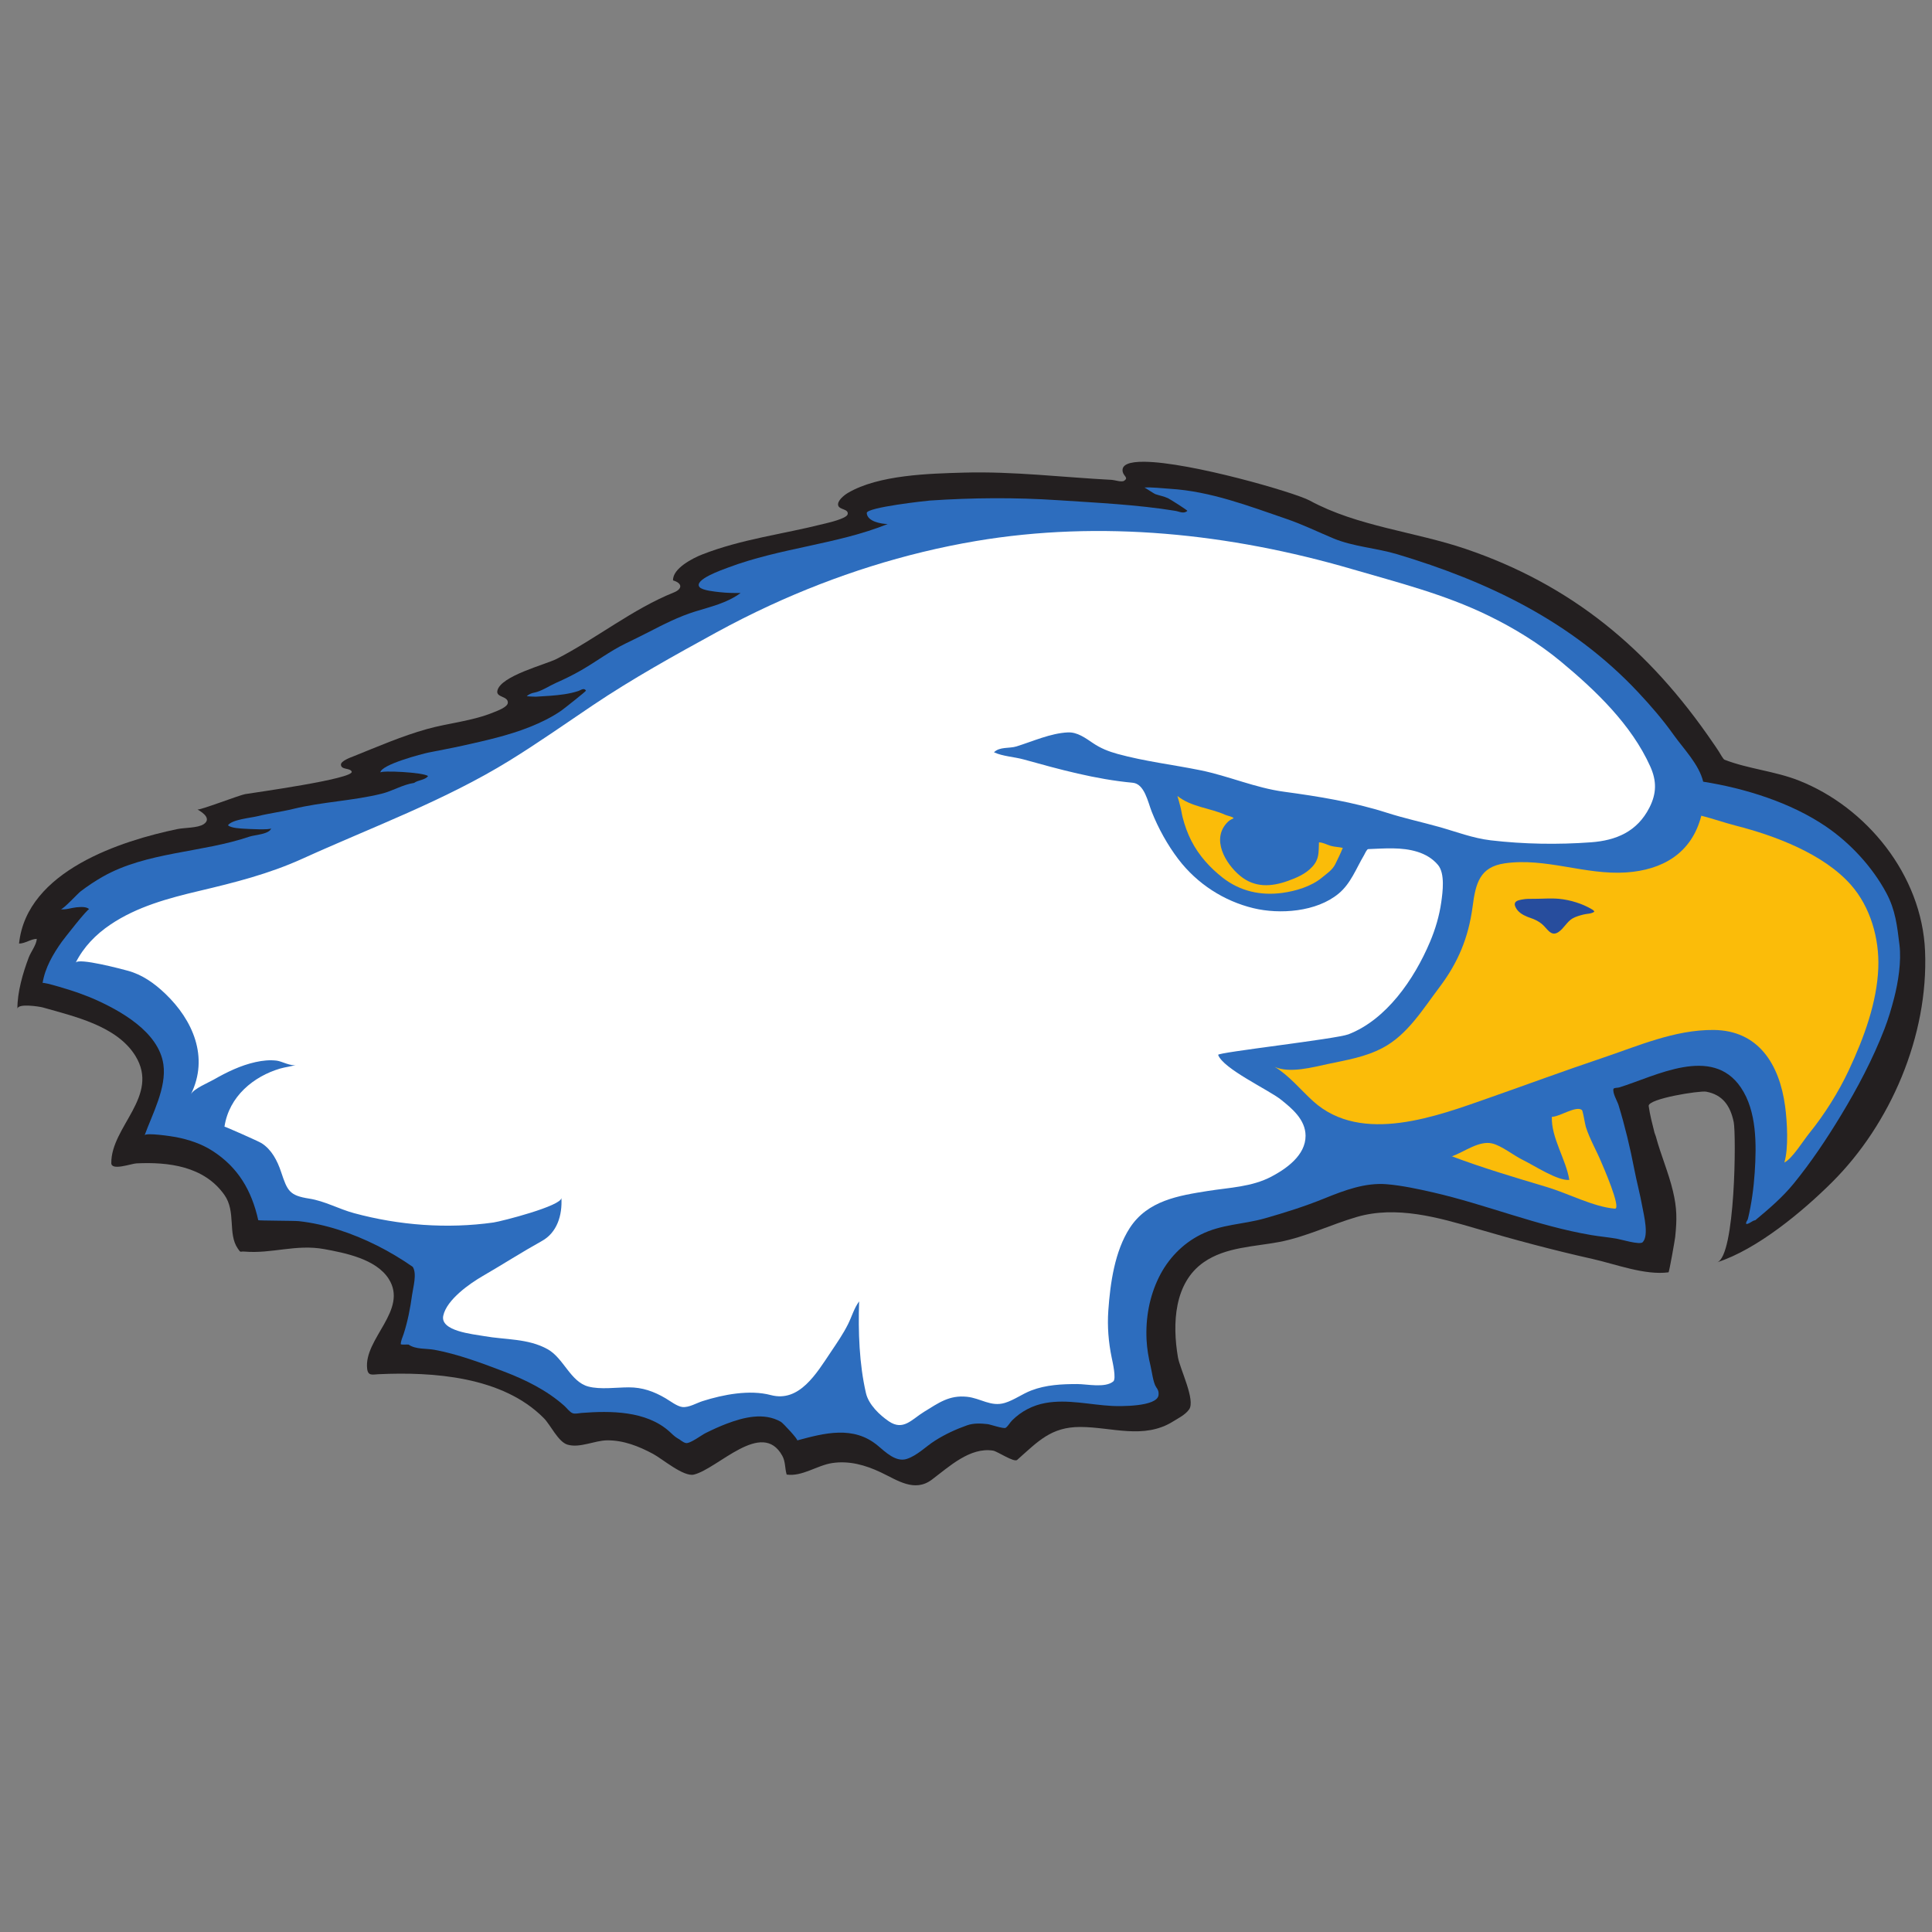<?xml version="1.0" encoding="UTF-8"?>
<svg width="200px" height="200px" viewBox="0 0 200 200" version="1.1" xmlns="http://www.w3.org/2000/svg" xmlns:xlink="http://www.w3.org/1999/xlink">
    <rect x="0" y="0" width="200" height="200" fill="#808080" stroke="none"/>
    <!-- Generator: Sketch 51.3 (57544) - http://www.bohemiancoding.com/sketch -->
    <title>hilbert</title>
    <desc>Created with Sketch.</desc>
    <defs></defs>
    <g id="hilbert" stroke="none" stroke-width="1" fill="none" fill-rule="evenodd">
        <g id="hilbert_BGL">
            <g id="hilbert" transform="translate(0, 46)">
                <g id="g10" transform="translate(100.3, 54.306) scale(-1, 1) rotate(-180) translate(-100.3, -54.306) translate(0.601, 0.853)">
                    <g id="g12" transform="translate(1.081, 0)">
                        <path d="M116.762,105.958 C121.532,105.918 132.378,102.768 133.894,101.944 C138.82,99.262 144.79,98.722 150.044,96.935 C160.975,93.217 169.003,86.608 175.665,76.833 C175.821,76.603 176.042,76.299 176.235,75.991 C176.393,75.738 176.704,75.166 176.837,75.114 C179.306,74.155 182.04,73.941 184.533,72.958 C191.521,70.206 197.276,63.187 197.6,55.295 C197.96,46.503 193.999,37.382 187.99,31.394 C184.903,28.317 180.196,24.411 176.071,23.086 C177.971,23.697 178.053,36.326 177.792,37.597 C177.443,39.303 176.634,40.436 174.942,40.749 C174.27,40.873 168.883,40.023 168.99,39.261 C169.117,38.346 169.363,37.412 169.593,36.497 C169.624,36.37 169.691,36.26 169.727,36.126 C170.239,34.213 171.038,32.396 171.498,30.466 C171.924,28.682 171.923,27.532 171.731,25.687 C171.701,25.415 171.118,22.059 171.04,22.048 C168.581,21.724 165.572,22.895 163.19,23.43 C159.141,24.337 155.146,25.402 151.159,26.574 C147.195,27.736 142.85,28.976 138.758,27.776 C136.06,26.986 133.523,25.721 130.75,25.191 C128.141,24.694 125.212,24.678 122.931,23.094 C119.863,20.963 119.661,16.751 120.259,13.248 C120.466,12.051 122.096,8.807 121.414,7.856 C121.014,7.297 120.317,6.961 119.757,6.612 C116.725,4.714 113.396,6.037 110.142,6.04 C107.126,6.042 105.791,4.56 103.613,2.63 C103.29,2.342 101.564,3.52 101.125,3.59 C98.738,3.971 96.578,1.936 94.786,0.588 C92.984,-0.765 91.215,0.531 89.491,1.345 C87.892,2.101 86.213,2.571 84.456,2.302 C82.889,2.063 81.362,0.882 79.754,1.112 C79.56,1.743 79.644,2.439 79.299,3.061 C77.195,6.863 72.66,1.737 70.159,1.112 C69.086,0.845 66.9,2.729 65.913,3.258 C64.43,4.051 62.862,4.668 61.178,4.656 C59.866,4.646 58.331,3.827 57.058,4.212 C56.101,4.502 55.311,6.247 54.623,6.944 C50.338,11.288 43.104,11.758 37.512,11.502 C36.894,11.476 36.417,11.29 36.326,12.061 C35.96,15.18 40.615,18.14 38.554,21.376 C37.238,23.439 34.014,24.06 31.881,24.452 C28.966,24.985 26.454,23.955 23.632,24.195 C23.129,24.237 23.271,24.021 22.935,24.508 C21.869,26.058 22.78,28.323 21.541,30.072 C19.428,33.055 15.716,33.483 12.449,33.327 C11.903,33.301 9.848,32.53 9.84,33.355 C9.808,37.141 14.895,40.298 12.334,44.456 C10.406,47.585 5.919,48.557 2.761,49.465 C2.416,49.563 0.113,49.928 0.121,49.31 C0.099,51.022 0.689,53.045 1.292,54.64 C1.521,55.242 2.094,55.952 2.127,56.569 C1.494,56.554 0.915,56.077 0.29,56.081 C1.081,63.643 10.946,66.737 16.676,67.933 C17.387,68.083 18.803,68.034 19.408,68.444 C20.183,68.97 19.426,69.591 18.756,69.963 C18.963,69.849 23.095,71.445 23.69,71.551 C24.379,71.673 35.047,73.139 34.724,73.887 C34.551,74.286 33.64,74.045 33.611,74.596 C33.59,74.993 34.665,75.367 34.907,75.465 C37.414,76.468 39.902,77.556 42.498,78.283 C44.794,78.927 47.224,79.108 49.444,80.03 C49.752,80.158 50.868,80.548 50.889,81.008 C50.922,81.728 49.652,81.53 49.806,82.256 C50.133,83.797 54.793,84.96 55.951,85.554 C60.038,87.65 63.825,90.724 68.08,92.431 C68.958,92.783 68.988,93.38 67.992,93.676 C67.936,94.924 70.072,95.994 71.001,96.357 C75.098,97.96 79.366,98.46 83.549,99.52 C83.922,99.615 85.984,100.058 86.071,100.537 C86.17,101.088 85.222,100.975 85.09,101.428 C84.947,101.918 85.744,102.528 86.087,102.729 C89.275,104.613 94.557,104.734 98.109,104.834 C103.224,104.977 108.32,104.347 113.422,104.083 C113.706,104.069 114.432,103.813 114.694,103.992 C115.166,104.315 114.65,104.449 114.544,104.907 C114.366,105.676 115.264,105.969 116.762,105.958" id="path14" fill="#231F20"></path>
                        <path d="M174.632,72.838 C178.925,72.162 183.686,70.691 187.347,68.196 C189.834,66.501 192.126,64.049 193.587,61.326 C194.539,59.551 194.709,57.913 194.951,55.945 C195.16,54.229 194.823,52.089 194.394,50.43 C194.115,49.351 193.796,48.271 193.393,47.233 C192.172,44.082 190.613,41.141 188.878,38.275 C187.408,35.846 185.791,33.431 184.007,31.243 C182.832,29.801 181.441,28.622 180.032,27.446 C179.652,27.381 179.493,27.09 179.093,27.044 C179.019,27.261 179.216,27.395 179.261,27.579 C179.636,29.107 179.863,30.822 179.965,32.375 C180.154,35.247 180.198,38.737 178.524,41.192 C175.536,45.578 169.731,42.364 165.953,41.192 C165.75,41.129 165.548,41.189 165.35,41.059 C165.21,40.642 165.743,39.767 165.869,39.358 C166.526,37.208 167.071,34.949 167.495,32.738 C167.747,31.425 168.1,30.137 168.335,28.82 C168.482,28.002 169.035,25.851 168.366,25.165 C168.073,24.863 166.111,25.457 165.697,25.527 C164.82,25.679 163.935,25.755 163.059,25.903 C157.467,26.847 152.163,29.065 146.643,30.328 C145.101,30.679 143.452,31.035 141.883,31.167 C139.648,31.357 137.47,30.529 135.419,29.698 C133.389,28.874 131.367,28.239 129.268,27.64 C126.987,26.99 124.774,27.042 122.595,25.944 C120.73,25.004 119.228,23.453 118.28,21.52 C117.297,19.516 116.896,17.285 117.011,15.038 C117.058,14.127 117.212,13.224 117.426,12.34 C117.554,11.814 117.7,10.575 118.015,10.145 C118.161,9.945 118.291,9.729 118.249,9.341 C118.113,8.105 114.169,8.179 113.446,8.216 C111.15,8.333 108.841,8.935 106.542,8.521 C105.242,8.285 104.06,7.683 103.096,6.725 C102.854,6.483 102.702,6.155 102.426,5.954 C102.238,5.817 100.83,6.305 100.552,6.335 C99.858,6.413 99.108,6.449 98.436,6.213 C97.278,5.806 96.142,5.28 95.096,4.614 C94.135,4.006 93.282,3.091 92.196,2.734 C91.068,2.363 89.994,3.433 89.184,4.108 C86.66,6.217 83.646,5.402 80.837,4.645 C81.005,4.691 79.382,6.443 79.155,6.573 C77.403,7.58 75.295,7.044 73.529,6.373 C72.787,6.091 72.064,5.757 71.351,5.403 C70.938,5.198 69.718,4.269 69.305,4.379 C68.943,4.474 68.746,4.734 68.434,4.881 C68.118,5.071 67.864,5.344 67.595,5.586 C65.192,7.725 61.514,7.72 58.544,7.494 C58.216,7.47 57.872,7.37 57.605,7.462 C57.301,7.567 56.968,8.026 56.733,8.233 C54.907,9.855 52.698,10.934 50.467,11.785 C48.16,12.666 45.717,13.579 43.296,14.027 C42.437,14.185 41.371,14.046 40.609,14.57 C40.348,14.59 40.009,14.53 39.804,14.604 C39.815,14.985 39.979,15.286 40.106,15.678 C40.529,16.99 40.791,18.351 40.978,19.722 C41.086,20.511 41.502,21.904 41.044,22.617 C38.681,24.261 36.083,25.584 33.372,26.451 C32.028,26.88 30.648,27.19 29.251,27.346 C28.811,27.395 25.065,27.392 25.053,27.446 C24.362,30.557 22.94,32.924 20.339,34.606 C19.178,35.358 17.863,35.787 16.531,36.047 C16.152,36.122 13.399,36.54 13.287,36.23 C14.076,38.412 15.579,41.159 15.232,43.575 C14.742,46.971 10.711,49.17 8.018,50.358 C7.464,50.603 6.904,50.792 6.355,51.005 C6.068,51.119 2.756,52.169 2.727,51.989 C2.979,53.584 3.816,55.005 4.724,56.278 C4.909,56.536 7.425,59.768 7.554,59.634 C7.278,59.92 6.698,59.874 6.247,59.836 C5.722,59.787 5.121,59.559 4.604,59.634 C4.848,59.599 6.366,61.26 6.664,61.486 C7.387,62.037 8.148,62.545 8.933,62.992 C13.491,65.589 19.207,65.47 24.157,67.156 C24.677,67.334 26.219,67.394 26.394,68.017 C26.338,67.815 23.892,67.952 23.652,67.967 C23.203,67.996 22.266,68.028 21.914,68.322 C22.331,68.927 24.238,69.083 24.962,69.263 C26.183,69.567 27.44,69.718 28.674,70.021 C31.69,70.76 34.813,70.85 37.822,71.593 C38.963,71.874 40.012,72.543 41.178,72.71 C41.617,73.026 42.291,72.988 42.629,73.418 C42.18,73.816 37.702,74.028 37.691,73.783 C37.728,74.616 42.109,75.738 42.641,75.848 C43.824,76.088 45.014,76.302 46.195,76.564 C48.553,77.091 50.932,77.611 53.192,78.514 C54.312,78.963 55.409,79.498 56.415,80.188 C56.604,80.318 59.01,82.211 58.978,82.265 C58.784,82.602 58.431,82.308 58.208,82.233 C57.26,81.916 56.26,81.809 55.273,81.732 C54.776,81.693 54.278,81.672 53.781,81.637 C53.665,81.629 52.822,81.678 52.845,81.695 C53.055,81.876 53.317,82.005 53.65,82.065 C54.323,82.183 55.234,82.785 55.877,83.068 C56.771,83.461 57.65,83.895 58.501,84.385 C60.06,85.282 61.44,86.343 63.059,87.134 C63.843,87.518 64.628,87.895 65.404,88.296 C66.989,89.114 68.571,89.925 70.269,90.452 C71.886,90.953 73.584,91.334 74.987,92.374 C74.256,92.363 73.54,92.378 72.832,92.458 C72.367,92.511 71.017,92.633 70.731,92.986 C70.114,93.751 73.051,94.763 73.672,94.998 C79.125,97.055 84.96,97.398 90.212,99.512 C89.543,99.521 88.087,99.77 88.043,100.655 C88.037,101.243 94.241,101.919 94.582,101.942 C98.99,102.241 103.415,102.271 107.824,101.98 C111.804,101.716 116.061,101.52 119.993,100.875 C120.399,100.808 120.861,100.53 121.232,100.875 C121.279,100.919 119.446,102.084 119.228,102.185 C118.817,102.375 118.381,102.453 117.955,102.593 C117.741,102.664 116.857,103.293 116.774,103.289 C117.629,103.338 118.514,103.216 119.489,103.155 C123.643,102.896 127.594,101.378 131.516,100.034 C133.2,99.455 134.712,98.709 136.352,98.024 C138.405,97.168 140.817,97.025 142.949,96.387 C152.295,93.588 160.999,89.455 167.898,82.099 C169.201,80.708 170.455,79.259 171.568,77.693 C172.597,76.245 174.203,74.633 174.632,72.838" id="path16" fill="#2D6DBE"></path>
                        <path d="M126.023,69.053 C125.816,68.956 125.61,68.86 125.437,68.691 C123.625,66.928 125.194,64.339 126.687,63.101 C128.208,61.841 129.922,61.95 131.659,62.574 C132.541,62.892 133.474,63.282 134.155,64.021 C134.9,64.832 134.81,65.476 134.858,66.558 C135.272,66.555 135.679,66.311 136.078,66.197 C136.495,66.079 136.92,66.082 137.323,65.987 C137.094,65.416 136.813,64.839 136.542,64.294 C136.235,63.682 135.666,63.327 135.178,62.919 C134.073,61.99 132.418,61.509 131.071,61.328 C128.872,61.029 126.711,61.466 124.861,62.923 C123.581,63.932 122.437,65.174 121.65,66.711 C121.262,67.47 120.967,68.284 120.75,69.123 C120.65,69.506 120.607,69.904 120.503,70.279 C120.471,70.391 120.223,71.346 120.204,71.361 C121.667,70.194 123.554,70.138 125.176,69.401 C125.411,69.294 125.909,69.233 126.023,69.053" id="path18" fill="#FBBC09"></path>
                        <path d="M192.758,53.537 C192.882,56.612 191.934,59.869 189.94,62.141 C187.101,65.373 182.043,67.254 178.066,68.273 C176.849,68.585 175.637,69.012 174.437,69.317 C173.435,65.397 170.387,63.698 166.665,63.445 C162.437,63.156 158.322,65.004 154.083,64.386 C151.509,64.01 151.073,62.338 150.76,59.892 C150.327,56.653 149.232,54.079 147.33,51.56 C145.607,49.283 144.022,46.646 141.474,45.296 C139.624,44.315 137.706,44.026 135.768,43.611 C134.243,43.285 131.795,42.616 130.275,43.319 C131.785,42.407 132.961,40.932 134.259,39.758 C139.286,35.213 147.154,38.248 152.503,40.122 C156.364,41.474 160.202,42.898 164.078,44.199 C167.863,45.467 171.668,47.172 175.714,47.137 C180.324,47.097 182.524,43.625 183.114,39.228 C183.323,37.671 183.487,34.862 183.031,33.416 C183.856,33.813 184.975,35.662 185.634,36.472 C187.17,38.364 188.651,40.72 189.692,42.942 C191.327,46.425 192.617,50.032 192.758,53.537" id="path20" fill="#FBBC09"></path>
                        <path d="M162.243,38.271 C162.335,37.822 162.435,37.25 162.482,37.106 C162.901,35.798 163.59,34.656 164.109,33.392 C164.181,33.218 166.226,28.579 165.486,28.64 C163.276,28.82 160.662,30.214 158.447,30.877 C155.218,31.843 151.768,32.866 148.611,34.062 C148.519,34.058 148.519,34.055 148.611,34.048 C149.861,34.496 151.435,35.712 152.781,35.39 C153.774,35.153 154.987,34.158 155.938,33.694 C157.163,33.097 159.54,31.508 160.771,31.615 C160.449,33.704 158.876,35.997 158.967,38.147 C159.732,38.131 161.52,39.357 162.084,38.839 C162.124,38.804 162.181,38.565 162.243,38.271" id="path22" fill="#FBBC09"></path>
                        <path d="M163.361,59.378 C163.049,59.145 162.595,59.184 162.231,59.086 C161.862,58.99 161.439,58.875 161.103,58.681 C160.529,58.351 160.201,57.631 159.635,57.263 C158.852,56.753 158.488,57.663 157.912,58.126 C157.568,58.403 157.177,58.591 156.782,58.723 C156.309,58.881 155.768,59.113 155.428,59.51 C155.292,59.665 155.071,60.017 155.138,60.249 C155.224,60.551 155.679,60.598 155.929,60.648 C156.32,60.725 156.734,60.712 157.136,60.712 C157.978,60.712 158.866,60.793 159.705,60.713 C160.868,60.604 162.137,60.214 163.142,59.609 C163.244,59.547 163.325,59.494 163.361,59.378" id="path24" fill="#274D9D"></path>
                        <path d="M159.92,85.258 C157.618,87.169 155.038,88.744 152.394,90.031 C147.855,92.245 143.039,93.456 138.249,94.854 C125.635,98.531 112.295,99.943 99.314,97.746 C91.992,96.506 84.794,94.214 78.006,91.079 C76.125,90.209 74.271,89.276 72.448,88.277 C68.17,85.936 63.787,83.506 59.722,80.775 C56.849,78.841 54.012,76.843 51.068,75.028 C44.329,70.87 36.806,68.128 29.651,64.877 C26.158,63.29 22.627,62.403 18.937,61.531 C15.76,60.778 12.501,59.909 9.733,58.036 C8.247,57.032 6.988,55.754 6.151,54.1 C6.425,54.642 10.969,53.426 11.542,53.271 C13.029,52.869 14.288,51.98 15.423,50.896 C18.27,48.181 19.981,44.324 18.08,40.477 C18.368,41.058 19.885,41.679 20.43,41.992 C21.799,42.777 23.244,43.476 24.777,43.813 C25.503,43.972 26.23,44.052 26.969,43.961 C27.515,43.892 28.457,43.337 28.978,43.54 C28.514,43.359 27.859,43.302 27.308,43.14 C24.594,42.336 22.033,40.284 21.556,37.13 C21.563,37.169 25.056,35.63 25.392,35.418 C26.43,34.763 27.025,33.612 27.415,32.445 C28.072,30.477 28.269,30 30.328,29.679 C31.944,29.427 33.392,28.6 34.963,28.175 C39.634,26.909 44.611,26.533 49.397,27.206 C50.231,27.325 56.482,28.929 56.433,29.759 C56.543,27.925 55.967,26.155 54.422,25.297 C52.34,24.138 50.329,22.847 48.279,21.659 C46.966,20.898 44.572,19.238 44.206,17.566 C43.853,15.958 47.278,15.652 48.428,15.446 C50.63,15.053 52.983,15.22 55.01,14.088 C56.669,13.165 57.369,10.718 59.219,10.226 C60.465,9.894 62.099,10.139 63.421,10.141 C64.816,10.142 66.004,9.723 67.218,9.009 C67.676,8.738 68.43,8.159 68.961,8.104 C69.64,8.034 70.43,8.523 71.063,8.722 C73.185,9.396 75.918,9.924 78.112,9.341 C81.068,8.556 82.839,11.578 84.347,13.831 C84.967,14.754 85.588,15.65 86.096,16.661 C86.5,17.461 86.732,18.339 87.255,19.04 C87.149,15.917 87.264,12.56 87.963,9.539 C88.238,8.351 89.398,7.254 90.332,6.623 C91.834,5.606 92.695,6.824 93.976,7.608 C95.482,8.527 96.576,9.358 98.423,9.165 C99.832,9.019 100.898,8.094 102.34,8.532 C103.307,8.827 104.135,9.458 105.076,9.819 C106.592,10.404 108.247,10.483 109.846,10.482 C110.85,10.481 112.723,10.054 113.564,10.754 C113.895,11.031 113.496,12.755 113.396,13.235 C113.07,14.815 112.935,16.44 113.051,18.097 C113.25,20.935 113.718,24.241 115.268,26.634 C117.118,29.492 120.348,29.992 123.363,30.473 C125.588,30.827 127.903,30.88 129.951,31.966 C131.463,32.767 133.476,34.156 133.47,36.185 C133.464,37.869 132.041,39.031 130.907,39.935 C129.656,40.933 124.925,43.123 124.42,44.56 C124.329,44.818 136.664,46.203 137.91,46.687 C141.809,48.199 144.698,52.335 146.358,56.271 C146.906,57.568 147.315,58.948 147.516,60.358 C147.668,61.437 147.921,63.334 147.176,64.223 C146.611,64.896 145.856,65.328 145.052,65.579 C143.403,66.094 141.646,65.923 139.954,65.86 C139.81,65.854 139.578,65.329 139.518,65.223 C138.694,63.83 138.155,62.306 136.9,61.261 C134.599,59.345 130.778,59.085 128.058,59.747 C125.026,60.483 122.253,62.255 120.301,64.815 C119.191,66.271 118.226,68.007 117.544,69.732 C117.145,70.741 116.801,72.615 115.576,72.729 C111.732,73.084 108.002,74.109 104.283,75.143 C103.319,75.41 102.101,75.464 101.215,75.882 C101.799,76.477 102.798,76.259 103.539,76.489 C105.245,77.019 107.073,77.857 108.864,77.941 C109.841,77.986 110.676,77.363 111.457,76.836 C112.262,76.292 113.079,75.968 114.017,75.71 C116.833,74.938 119.73,74.602 122.583,74.023 C125.498,73.431 128.261,72.202 131.218,71.802 C134.824,71.313 138.418,70.734 141.904,69.618 C143.672,69.051 145.483,68.664 147.267,68.163 C149.071,67.658 150.771,66.99 152.64,66.769 C156.062,66.367 159.593,66.312 163.027,66.565 C165.598,66.754 167.797,67.653 169.07,70.164 C169.809,71.62 169.829,72.911 169.154,74.412 C167.202,78.763 163.449,82.328 159.92,85.258" id="path26" fill="#FFFFFF" fill-rule="nonzero"></path>
                    </g>
                </g>
            </g>
        </g>
    </g>
</svg>